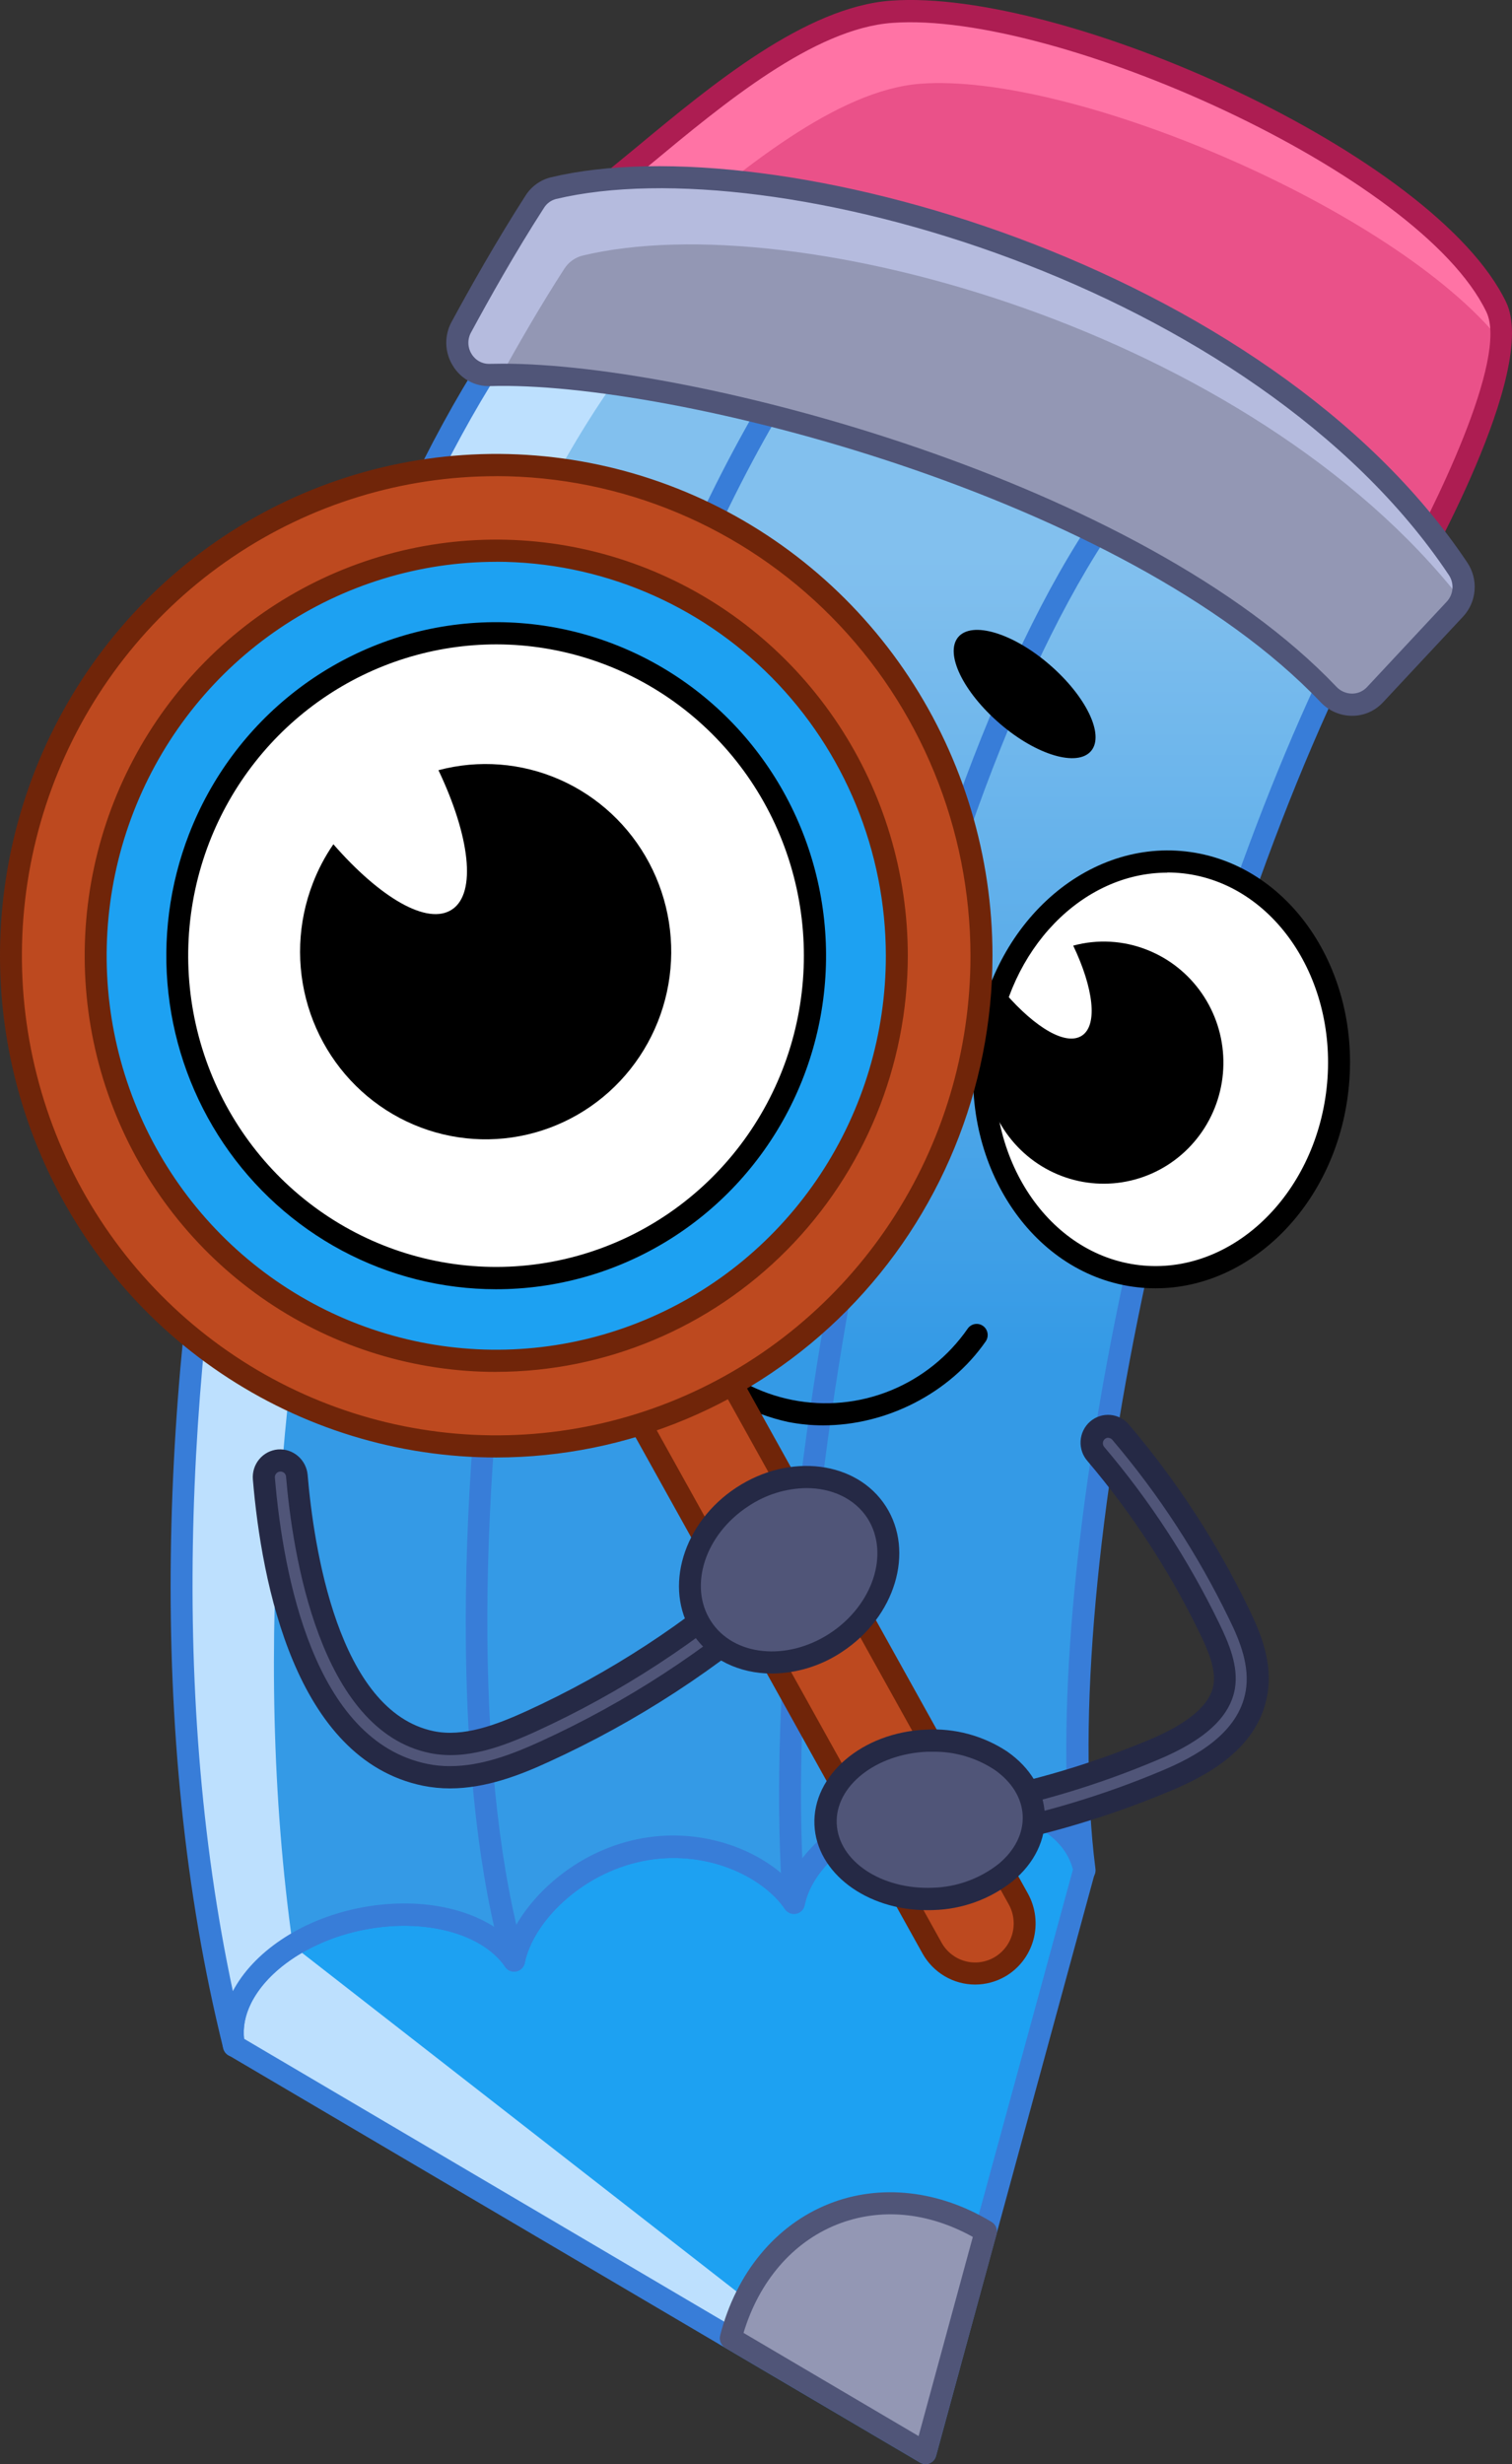 <svg width="135" height="220" viewBox="0 0 135 220" fill="none" xmlns="http://www.w3.org/2000/svg">
<rect x="0" y="0" width="135" height="220" fill="#333333" stroke="none"/>
<g id="Creative Thinking" clip-path="url(#clip0_1384_2432)">
<g id="Layer 2">
<g id="&#195;&#145;&#195;&#171;&#195;&#174;&#195;&#169; 1">
<path id="Vector" d="M96.816 166.911L82.623 219.011L20.903 182.648C20.249 179.402 22.398 176.01 26.116 173.705C27.973 172.581 30.006 171.788 32.128 171.36C38.063 170.142 43.601 171.742 45.881 175.036C46.694 171.096 51.162 166.431 57.092 165.198C63.022 163.964 68.565 166.568 70.845 169.863C71.658 165.922 76.126 162.251 82.066 161.018C89.25 159.53 95.848 162.168 96.816 166.911Z" fill="#1DA1F2"/>
<path id="Vector_2" d="M72.394 209.76L69.078 211.028L20.903 182.638C20.249 179.393 22.398 176.001 26.116 173.695L72.394 209.76Z" fill="#BDE0FE"/>
<path id="Vector_3" d="M82.627 219.999C82.458 219.997 82.291 219.952 82.143 219.867L20.409 183.504C20.286 183.437 20.179 183.343 20.096 183.23C20.012 183.116 19.954 182.986 19.925 182.848C19.203 179.295 21.377 175.467 25.588 172.858C27.552 171.669 29.704 170.831 31.949 170.381C37.366 169.265 42.541 170.347 45.503 173.078C47.12 169.329 51.395 165.364 56.918 164.214C62.441 163.064 67.621 165.046 70.472 167.88C72.142 164.199 76.475 161.155 81.877 160.048C89.569 158.458 96.695 161.458 97.765 166.735C97.802 166.887 97.802 167.047 97.765 167.2L83.571 219.285C83.532 219.431 83.459 219.566 83.359 219.679C83.259 219.792 83.135 219.88 82.995 219.936C82.879 219.983 82.753 220.005 82.627 219.999ZM21.784 182.026L81.998 217.503L95.799 166.911C94.783 162.848 88.795 160.646 82.284 161.992C76.877 163.112 72.602 166.431 71.828 170.068C71.794 170.262 71.704 170.441 71.568 170.582C71.432 170.723 71.257 170.819 71.066 170.858C70.876 170.898 70.678 170.878 70.498 170.801C70.319 170.725 70.166 170.595 70.061 170.43C68.037 167.493 62.882 165.017 57.31 166.172C51.738 167.327 47.595 171.683 46.859 175.232C46.825 175.425 46.735 175.603 46.6 175.744C46.465 175.884 46.291 175.98 46.101 176.02C45.911 176.059 45.714 176.04 45.535 175.965C45.356 175.89 45.203 175.763 45.097 175.599C42.996 172.559 37.748 171.218 32.341 172.329C30.333 172.737 28.408 173.486 26.649 174.547C23.323 176.598 21.512 179.427 21.784 182.026Z" fill="#387DD8"/>
<path id="Vector_4" d="M88.006 199.246L82.627 219.011L65.239 208.766C66.537 203.681 69.727 199.535 74.359 197.699C78.828 195.923 83.746 196.647 88.006 199.246Z" fill="#9397B4"/>
<path id="Vector_5" d="M82.628 220C82.458 219.997 82.291 219.952 82.144 219.867L64.76 209.623C64.573 209.516 64.426 209.349 64.343 209.149C64.26 208.949 64.245 208.726 64.3 208.516C65.724 202.936 69.267 198.653 74.016 196.769C78.576 194.953 83.867 195.545 88.538 198.389C88.723 198.5 88.866 198.67 88.945 198.872C89.024 199.074 89.034 199.297 88.974 199.505L83.572 219.285C83.531 219.431 83.457 219.566 83.358 219.679C83.258 219.793 83.134 219.882 82.996 219.941C82.878 219.984 82.753 220.004 82.628 220ZM66.387 208.291L82.018 217.503L86.858 199.721C82.845 197.488 78.556 197.092 74.718 198.619C70.768 200.195 67.771 203.69 66.387 208.291Z" fill="#505578"/>
<path id="Vector_6" d="M52.886 17.621C59.735 12.369 70.433 1.728 79.621 1.052C94.347 -0.034 127.41 14.567 133.606 27.411C136.389 33.191 125.081 52.751 125.081 52.751L52.886 17.621Z" fill="#EA5189"/>
<path id="Vector_7" d="M134.008 30.455C124.418 18.565 95.683 6.47 82.211 7.474C74.655 8.032 66.082 15.305 59.459 20.817L52.891 17.621C59.74 12.368 70.433 1.727 79.621 1.052C94.347 -0.03 127.41 14.561 133.606 27.41C133.998 28.373 134.136 29.422 134.008 30.455Z" fill="#FF73A5"/>
<path id="Vector_8" d="M125.072 53.744C124.924 53.745 124.778 53.711 124.646 53.646L52.46 18.502C52.306 18.431 52.173 18.32 52.074 18.181C51.976 18.041 51.915 17.878 51.899 17.708C51.882 17.537 51.91 17.366 51.98 17.209C52.049 17.053 52.158 16.918 52.295 16.818C53.665 15.766 55.2 14.478 56.86 13.118C63.565 7.552 71.91 0.621 79.549 0.058C94.957 -1.067 128.126 13.764 134.477 26.98C137.406 33.064 127.105 51.209 125.919 53.26C125.832 53.409 125.709 53.532 125.56 53.617C125.411 53.703 125.243 53.746 125.072 53.744ZM54.745 17.41L124.679 51.458C127.971 45.585 134.71 31.992 132.71 27.846C126.751 15.462 94.226 0.979 79.694 2.041C72.675 2.53 64.596 9.265 58.104 14.655C56.928 15.629 55.8 16.564 54.745 17.41Z" fill="#AD1D52"/>
<path id="Vector_9" d="M96.816 166.911C95.848 162.153 89.254 159.515 82.09 160.993C76.15 162.227 71.682 165.888 70.869 169.838C68.589 166.544 63.056 163.94 57.117 165.173C51.177 166.407 46.718 171.047 45.905 175.012C43.625 171.713 38.087 170.117 32.153 171.336C24.974 172.804 19.949 177.89 20.907 182.633C6.937 126.426 26.649 56.72 45.702 29.691L59.484 23.357L100.088 34.263C100.088 34.263 117.631 44.131 120.647 56.72C105.108 87.616 93.306 139.3 96.816 166.911Z" fill="url(#paint0_linear_1384_2432)"/>
<path id="Vector_10" d="M111.488 42.765C109.552 41.473 108.298 40.758 108.298 40.758L67.694 29.858L54.735 34.263C37.4 58.849 18.686 120.739 26.14 173.695C22.403 175.991 20.254 179.393 20.912 182.648C6.937 126.426 26.649 56.72 45.702 29.691L59.489 23.357L100.088 34.263C104.179 36.674 108.002 39.525 111.488 42.765Z" fill="#BDE0FE"/>
<path id="Vector_11" d="M45.9 176.02C45.687 176.023 45.478 175.953 45.307 175.823C45.136 175.693 45.013 175.509 44.956 175.301C36.306 145.007 44.458 76.324 67.573 36.466C67.701 36.239 67.913 36.072 68.163 36.004C68.413 35.935 68.679 35.969 68.904 36.099C69.129 36.229 69.293 36.443 69.361 36.696C69.429 36.948 69.395 37.218 69.267 37.445C46.389 76.897 38.286 144.802 46.844 174.723C46.883 174.849 46.896 174.981 46.882 175.112C46.869 175.243 46.83 175.369 46.767 175.485C46.704 175.6 46.619 175.701 46.517 175.782C46.414 175.863 46.297 175.923 46.172 175.957C46.084 175.99 45.993 176.011 45.9 176.02Z" fill="#387DD8"/>
<path id="Vector_12" d="M70.864 170.827C70.617 170.827 70.379 170.732 70.2 170.561C70.02 170.39 69.911 170.156 69.896 169.906C67.408 136.935 78.968 74.777 97.058 47.048C97.201 46.828 97.425 46.675 97.679 46.623C97.934 46.57 98.199 46.622 98.416 46.766C98.633 46.911 98.784 47.137 98.836 47.395C98.888 47.652 98.837 47.92 98.694 48.139C80.812 75.55 69.388 137.097 71.852 169.764C71.863 169.895 71.849 170.026 71.809 170.15C71.769 170.274 71.705 170.39 71.621 170.489C71.537 170.588 71.433 170.668 71.318 170.726C71.202 170.785 71.076 170.819 70.947 170.827H70.864Z" fill="#387DD8"/>
<path id="Vector_13" d="M20.903 183.641C20.681 183.648 20.463 183.577 20.287 183.44C20.111 183.304 19.986 183.111 19.934 182.892C5.949 126.529 25.816 56.191 44.903 29.114C45.004 28.973 45.139 28.86 45.295 28.786L59.082 22.452C59.288 22.357 59.521 22.337 59.74 22.398L100.34 33.284C100.42 33.303 100.497 33.334 100.567 33.377C101.298 33.788 118.522 43.632 121.601 56.49C121.656 56.721 121.628 56.963 121.523 57.175C105.505 88.991 94.415 140.239 97.803 166.818C97.846 167.078 97.786 167.344 97.635 167.558C97.483 167.773 97.254 167.917 96.997 167.961C96.741 168.004 96.477 167.943 96.265 167.79C96.053 167.637 95.91 167.406 95.867 167.146C95.02 162.941 88.93 160.631 82.313 162.002C76.906 163.122 72.631 166.441 71.857 170.078C71.823 170.272 71.733 170.451 71.597 170.592C71.461 170.733 71.286 170.829 71.096 170.868C70.905 170.908 70.707 170.888 70.527 170.811C70.348 170.735 70.195 170.605 70.09 170.44C68.066 167.503 62.911 165.027 57.339 166.182C51.767 167.337 47.595 171.683 46.859 175.232C46.825 175.425 46.735 175.603 46.6 175.744C46.465 175.884 46.291 175.98 46.101 176.02C45.911 176.059 45.714 176.041 45.535 175.966C45.356 175.891 45.203 175.763 45.097 175.599C42.996 172.56 37.748 171.218 32.341 172.33C25.714 173.705 21.014 178.247 21.866 182.457C21.893 182.582 21.895 182.712 21.873 182.839C21.85 182.965 21.803 183.086 21.734 183.194C21.666 183.303 21.576 183.396 21.472 183.469C21.367 183.543 21.25 183.594 21.125 183.622C21.052 183.635 20.977 183.642 20.903 183.641ZM46.351 30.484C28.043 56.671 9.106 122.995 20.791 177.777C22.597 174.351 26.745 171.458 31.925 170.381C37.342 169.265 42.517 170.347 45.479 173.078C47.096 169.329 51.37 165.364 56.894 164.214C62.417 163.064 67.597 165.046 70.448 167.88C72.118 164.199 76.451 161.155 81.853 160.049C87.255 158.942 92.464 160.098 95.407 162.755C93.568 135.041 104.338 87.117 119.611 56.612C116.615 45.242 101.134 35.991 99.72 35.164L59.576 24.395L46.351 30.484Z" fill="#387DD8"/>
<path id="Vector_14" d="M52.077 105.262C62.228 105.262 70.458 96.941 70.458 86.676C70.458 76.412 62.228 68.091 52.077 68.091C41.926 68.091 33.697 76.412 33.697 86.676C33.697 96.941 41.926 105.262 52.077 105.262Z" fill="white"/>
<path id="Vector_15" d="M52.048 106.26C47.912 106.254 43.886 104.91 40.56 102.424C37.235 99.937 34.784 96.439 33.567 92.442C32.35 88.445 32.43 84.159 33.797 80.211C35.163 76.264 37.744 72.863 41.161 70.506C44.578 68.149 48.652 66.961 52.785 67.115C56.918 67.269 60.894 68.757 64.131 71.361C67.367 73.966 69.693 77.55 70.769 81.588C71.845 85.626 71.614 89.907 70.109 93.802C68.702 97.485 66.222 100.648 62.996 102.873C59.771 105.098 55.953 106.279 52.048 106.26ZM52.048 69.059C47.699 69.05 43.503 70.683 40.282 73.638C37.061 76.592 35.047 80.657 34.634 85.034C34.221 89.412 35.439 93.788 38.05 97.306C40.661 100.823 44.476 103.228 48.749 104.05C53.021 104.871 57.443 104.051 61.149 101.749C64.855 99.446 67.577 95.828 68.782 91.603C69.988 87.377 69.59 82.849 67.667 78.905C65.744 74.96 62.434 71.884 58.385 70.278C56.372 69.483 54.229 69.074 52.068 69.074L52.048 69.059Z" fill="black"/>
<path id="Vector_16" d="M41.5 82.506C40.734 84.497 40.568 86.674 41.025 88.76C41.482 90.847 42.54 92.749 44.066 94.228C45.592 95.707 47.517 96.695 49.598 97.067C51.679 97.44 53.822 97.18 55.758 96.321C57.693 95.462 59.333 94.042 60.47 92.241C61.607 90.44 62.191 88.338 62.147 86.202C62.104 84.065 61.434 81.99 60.225 80.238C59.015 78.485 57.318 77.135 55.35 76.358C53.244 75.519 50.928 75.385 48.742 75.976C50.548 79.76 50.949 83.049 49.526 84.004C48.103 84.958 45.368 83.318 42.686 80.244C42.202 80.947 41.804 81.706 41.5 82.506Z" fill="black"/>
<path id="Vector_17" d="M119.438 97.253C120.569 87.052 114.448 77.985 105.766 77C97.083 76.015 89.127 83.486 87.996 93.687C86.864 103.887 92.985 112.955 101.668 113.939C110.35 114.924 118.306 107.453 119.438 97.253Z" fill="white"/>
<path id="Vector_18" d="M103.186 115.026C102.638 115.027 102.09 114.996 101.545 114.933C92.348 113.891 85.818 104.316 87.023 93.587C88.228 82.858 96.671 74.987 105.873 76.02C115.075 77.053 121.601 86.641 120.395 97.371C119.282 107.444 111.735 115.026 103.186 115.026ZM104.217 77.914C96.656 77.914 89.966 84.733 88.959 93.807C87.889 103.45 93.635 112.04 101.763 112.961C109.891 113.881 117.38 106.788 118.449 97.15C119.519 87.513 113.759 78.903 105.641 77.978C105.168 77.925 104.693 77.899 104.217 77.899V77.914Z" fill="black"/>
<path id="Vector_19" d="M88.587 90.949C87.818 92.941 87.651 95.117 88.106 97.205C88.561 99.292 89.618 101.196 91.143 102.676C92.668 104.156 94.593 105.146 96.674 105.52C98.755 105.894 100.9 105.635 102.836 104.777C104.772 103.918 106.412 102.499 107.551 100.698C108.689 98.896 109.273 96.794 109.23 94.657C109.187 92.52 108.518 90.444 107.307 88.692C106.097 86.939 104.4 85.589 102.431 84.811C100.326 83.972 98.01 83.838 95.823 84.43C97.629 88.213 98.036 91.502 96.613 92.457C95.189 93.411 92.45 91.772 89.773 88.698C89.288 89.397 88.89 90.153 88.587 90.949Z" fill="black"/>
<path id="Vector_20" d="M73.507 127.263C72.453 127.265 71.401 127.163 70.366 126.959C67.076 126.245 64.051 124.609 61.636 122.24C59.221 119.87 57.514 116.861 56.71 113.558C56.681 113.431 56.676 113.299 56.697 113.171C56.718 113.042 56.764 112.919 56.833 112.808C56.901 112.697 56.99 112.601 57.094 112.525C57.199 112.45 57.318 112.395 57.443 112.366C57.569 112.336 57.699 112.332 57.826 112.353C57.953 112.374 58.075 112.421 58.184 112.49C58.294 112.559 58.389 112.648 58.464 112.754C58.539 112.86 58.593 112.98 58.622 113.107C59.288 116.061 60.788 118.757 62.939 120.867C65.09 122.976 67.799 124.41 70.74 124.994C73.68 125.578 76.725 125.287 79.505 124.156C82.285 123.026 84.682 121.104 86.403 118.624C86.553 118.409 86.782 118.263 87.038 118.219C87.295 118.174 87.558 118.234 87.771 118.386C87.983 118.538 88.127 118.769 88.171 119.028C88.216 119.288 88.156 119.554 88.006 119.769C84.772 124.424 79.118 127.263 73.507 127.263Z" fill="black"/>
<path id="Vector_21" d="M63.337 115.766C63.089 115.767 62.85 115.673 62.669 115.501C61.431 114.349 59.82 113.693 58.138 113.656C56.453 113.622 54.814 114.22 53.539 115.335C53.442 115.42 53.328 115.485 53.206 115.526C53.084 115.567 52.954 115.583 52.826 115.573C52.697 115.564 52.572 115.529 52.457 115.47C52.342 115.412 52.239 115.331 52.155 115.232C52.07 115.133 52.006 115.019 51.966 114.895C51.925 114.771 51.909 114.641 51.919 114.511C51.928 114.381 51.963 114.254 52.021 114.138C52.079 114.021 52.159 113.917 52.256 113.832C53.898 112.401 56.003 111.631 58.17 111.669C60.338 111.708 62.415 112.553 64.005 114.043C64.158 114.175 64.267 114.352 64.316 114.55C64.365 114.747 64.352 114.955 64.278 115.145C64.204 115.334 64.074 115.496 63.906 115.607C63.737 115.719 63.538 115.774 63.337 115.766Z" fill="black"/>
<path id="Vector_22" d="M55.277 58.785C55.824 60.616 59.6 61.081 63.705 59.823C67.81 58.565 70.695 56.059 70.148 54.228C69.601 52.398 65.825 51.933 61.72 53.191C57.615 54.449 54.725 56.955 55.277 58.785Z" fill="black"/>
<path id="Vector_23" d="M85.551 56.887C84.332 58.355 85.997 61.782 89.269 64.606C92.541 67.43 96.191 68.497 97.416 67.053C98.641 65.609 96.971 62.158 93.698 59.334C90.426 56.51 86.776 55.428 85.551 56.887Z" fill="black"/>
<path id="Vector_24" d="M43.751 33.48C60.423 32.966 101.032 43.514 118.599 62.007C118.868 62.292 119.19 62.52 119.548 62.675C119.906 62.83 120.292 62.91 120.681 62.91C121.07 62.91 121.456 62.83 121.814 62.675C122.172 62.52 122.494 62.292 122.763 62.007L129.874 54.381C130.32 53.902 130.591 53.283 130.643 52.628C130.695 51.972 130.524 51.318 130.159 50.773C112.732 24.665 69.388 12.016 49.41 16.789C48.717 16.961 48.116 17.395 47.73 18.003C45.223 21.919 42.889 26.069 41.176 29.202C40.931 29.647 40.807 30.149 40.816 30.658C40.826 31.167 40.969 31.665 41.231 32.1C41.492 32.535 41.864 32.892 42.306 33.134C42.749 33.377 43.248 33.496 43.751 33.48Z" fill="#9397B4"/>
<path id="Vector_25" d="M130.445 53.534C111.745 29.642 71.16 18.238 52.043 22.814C51.35 22.979 50.748 23.414 50.368 24.023C48.297 27.229 46.341 30.626 44.773 33.465C44.419 33.465 44.085 33.465 43.751 33.465C43.251 33.477 42.756 33.355 42.316 33.112C41.877 32.869 41.509 32.513 41.249 32.08C40.989 31.648 40.846 31.153 40.835 30.647C40.824 30.141 40.945 29.641 41.185 29.197C42.885 26.069 45.232 21.899 47.745 17.998C48.126 17.388 48.73 16.954 49.425 16.789C69.402 12.011 112.761 24.659 130.179 50.763C130.446 51.167 130.61 51.631 130.657 52.114C130.703 52.598 130.63 53.086 130.445 53.534Z" fill="#B5BBDE"/>
<path id="Vector_26" d="M120.72 63.91C120.194 63.909 119.674 63.801 119.19 63.591C118.707 63.382 118.271 63.076 117.907 62.691C100.427 44.312 59.992 33.979 43.785 34.473C43.114 34.5 42.447 34.344 41.856 34.021C41.265 33.698 40.771 33.22 40.425 32.638C40.063 32.054 39.864 31.382 39.846 30.693C39.83 30.004 39.996 29.323 40.329 28.722C41.902 25.814 44.322 21.507 46.922 17.464C47.443 16.643 48.258 16.057 49.197 15.829C69.165 11.057 113.284 23.661 131.006 50.224C131.499 50.955 131.729 51.833 131.658 52.714C131.588 53.595 131.221 54.425 130.619 55.065L123.489 62.701C123.136 63.082 122.711 63.386 122.238 63.594C121.765 63.802 121.255 63.91 120.739 63.91H120.72ZM44.903 32.471C62.117 32.471 101.879 42.97 119.321 61.316C119.502 61.51 119.72 61.664 119.963 61.769C120.205 61.874 120.466 61.928 120.729 61.928C120.979 61.927 121.226 61.874 121.455 61.773C121.684 61.672 121.89 61.525 122.061 61.34L129.177 53.715C129.47 53.399 129.649 52.992 129.682 52.56C129.716 52.129 129.602 51.698 129.36 51.34C112.089 25.452 69.093 13.127 49.647 17.767C49.202 17.881 48.818 18.163 48.572 18.555C45.987 22.554 43.606 26.818 42.052 29.691C41.892 29.984 41.812 30.315 41.82 30.65C41.828 30.984 41.925 31.311 42.1 31.595C42.267 31.877 42.506 32.108 42.791 32.264C43.076 32.421 43.398 32.498 43.722 32.486C44.105 32.476 44.497 32.471 44.903 32.471Z" fill="#505578"/>
<path id="Vector_27" d="M87.071 176.211C86.284 176.215 85.51 176.006 84.829 175.606C84.148 175.206 83.585 174.629 83.199 173.935L57.368 127.474C56.827 126.444 56.706 125.24 57.031 124.121C57.355 123.002 58.099 122.055 59.105 121.483C60.11 120.911 61.297 120.76 62.411 121.06C63.526 121.361 64.48 122.091 65.07 123.093L90.9 169.554C91.279 170.233 91.475 171.001 91.47 171.78C91.464 172.56 91.256 173.324 90.868 173.998C90.479 174.671 89.922 175.23 89.254 175.618C88.585 176.006 87.828 176.211 87.057 176.211H87.071Z" fill="#BD491F"/>
<path id="Vector_28" d="M87.071 177.19C86.112 177.19 85.171 176.932 84.343 176.442C83.516 175.953 82.832 175.25 82.361 174.405L56.531 127.944C56.183 127.319 55.961 126.631 55.877 125.919C55.792 125.208 55.847 124.486 56.038 123.796C56.23 123.106 56.553 122.46 56.991 121.897C57.429 121.333 57.973 120.862 58.59 120.511C59.208 120.16 59.889 119.935 60.593 119.849C61.296 119.764 62.01 119.82 62.692 120.013C63.375 120.206 64.013 120.534 64.571 120.977C65.128 121.419 65.594 121.969 65.941 122.594L91.772 169.055C92.473 170.317 92.65 171.809 92.265 173.203C91.879 174.597 90.962 175.779 89.714 176.49C88.906 176.946 87.997 177.187 87.071 177.19ZM61.231 121.815C60.632 121.817 60.044 121.976 59.525 122.278C59.005 122.58 58.573 123.014 58.271 123.537C57.969 124.059 57.807 124.653 57.801 125.259C57.796 125.864 57.947 126.461 58.239 126.989L84.07 173.45C84.519 174.254 85.266 174.844 86.146 175.091C87.025 175.338 87.966 175.221 88.761 174.767C89.555 174.313 90.139 173.558 90.383 172.668C90.627 171.779 90.512 170.828 90.063 170.024L64.232 123.568C63.931 123.033 63.494 122.589 62.966 122.281C62.439 121.973 61.84 121.812 61.231 121.815Z" fill="#702509"/>
<path id="Vector_29" d="M44.308 49.162C37.233 49.162 30.318 51.283 24.436 55.257C18.554 59.231 13.969 64.88 11.262 71.489C8.555 78.098 7.846 85.37 9.226 92.385C10.607 99.401 14.013 105.846 19.016 110.904C24.018 115.962 30.391 119.406 37.33 120.802C44.268 122.197 51.46 121.481 57.996 118.744C64.532 116.006 70.118 111.371 74.048 105.423C77.979 99.475 80.076 92.483 80.076 85.329C80.062 75.742 76.289 66.551 69.585 59.771C62.88 52.991 53.79 49.176 44.308 49.162Z" fill="#1DA1F2"/>
<path id="Vector_30" d="M44.308 129.138C35.739 129.138 27.362 126.568 20.238 121.755C13.113 116.941 7.56 110.099 4.281 102.094C1.001 94.089 0.143 85.281 1.815 76.783C3.487 68.285 7.613 60.479 13.672 54.353C19.731 48.226 27.451 44.054 35.855 42.363C44.26 40.673 52.971 41.541 60.888 44.856C68.804 48.172 75.571 53.787 80.331 60.991C85.092 68.195 87.633 76.665 87.633 85.33C87.62 96.944 83.051 108.08 74.929 116.292C66.807 124.505 55.794 129.125 44.308 129.138ZM44.308 49.162C37.233 49.162 30.318 51.283 24.436 55.258C18.554 59.232 13.969 64.88 11.262 71.489C8.555 78.098 7.846 85.37 9.226 92.385C10.607 99.401 14.013 105.846 19.015 110.904C24.018 115.962 30.391 119.407 37.33 120.802C44.268 122.198 51.46 121.481 57.996 118.744C64.532 116.007 70.118 111.371 74.048 105.423C77.979 99.475 80.076 92.483 80.076 85.33C80.062 75.742 76.289 66.551 69.584 59.771C62.88 52.992 53.79 49.176 44.308 49.162Z" fill="#BD491F"/>
<path id="Vector_31" d="M44.308 130.132C35.544 130.132 26.978 127.504 19.692 122.581C12.405 117.659 6.726 110.661 3.373 102.475C0.019 94.288 -0.858 85.28 0.851 76.59C2.561 67.899 6.781 59.916 12.977 53.651C19.174 47.385 27.069 43.118 35.664 41.389C44.259 39.66 53.167 40.548 61.264 43.939C69.36 47.33 76.28 53.072 81.148 60.44C86.017 67.807 88.616 76.469 88.616 85.33C88.603 97.208 83.93 108.596 75.624 116.995C67.317 125.395 56.055 130.119 44.308 130.132ZM44.308 42.516C35.932 42.515 27.744 45.025 20.779 49.73C13.814 54.435 8.386 61.122 5.18 68.947C1.974 76.771 1.135 85.381 2.769 93.687C4.403 101.994 8.436 109.624 14.359 115.613C20.282 121.602 27.828 125.68 36.043 127.332C44.258 128.984 52.773 128.136 60.511 124.894C68.249 121.653 74.863 116.163 79.515 109.121C84.168 102.079 86.651 93.799 86.65 85.33C86.637 73.978 82.172 63.096 74.234 55.068C66.297 47.041 55.534 42.525 44.308 42.511V42.516ZM44.308 122.491C37.04 122.491 29.936 120.312 23.893 116.229C17.85 112.146 13.14 106.343 10.358 99.554C7.577 92.765 6.85 85.294 8.267 78.086C9.685 70.879 13.185 64.258 18.324 59.062C23.463 53.865 30.011 50.327 37.139 48.893C44.267 47.459 51.656 48.195 58.37 51.007C65.085 53.819 70.824 58.582 74.861 64.692C78.899 70.802 81.054 77.986 81.054 85.335C81.041 95.185 77.166 104.628 70.277 111.592C63.388 118.557 54.049 122.475 44.308 122.486V122.491ZM44.308 50.161C37.428 50.161 30.702 52.224 24.982 56.089C19.261 59.954 14.803 65.447 12.17 71.875C9.537 78.302 8.848 85.374 10.19 92.197C11.533 99.02 14.845 105.287 19.71 110.207C24.575 115.126 30.774 118.476 37.521 119.833C44.269 121.19 51.264 120.494 57.62 117.831C63.976 115.169 69.409 110.661 73.231 104.876C77.054 99.092 79.094 92.292 79.094 85.335C79.084 76.009 75.415 67.068 68.894 60.473C62.373 53.878 53.531 50.168 44.308 50.156V50.161Z" fill="#702509"/>
<path id="Vector_32" d="M44.308 114.116C60.031 114.116 72.776 101.228 72.776 85.33C72.776 69.432 60.031 56.544 44.308 56.544C28.585 56.544 15.839 69.432 15.839 85.33C15.839 101.228 28.585 114.116 44.308 114.116Z" fill="white"/>
<path id="Vector_33" d="M44.274 115.109C39.482 115.106 34.764 113.92 30.528 111.654C26.292 109.389 22.668 106.113 19.968 102.11C17.268 98.107 15.575 93.498 15.037 88.684C14.498 83.869 15.129 78.995 16.875 74.483C18.827 69.436 22.104 65.023 26.353 61.72C30.602 58.417 35.662 56.349 40.987 55.739C46.312 55.129 51.701 56 56.574 58.258C61.446 60.515 65.616 64.075 68.635 68.552C71.655 73.029 73.409 78.254 73.709 83.665C74.008 89.076 72.842 94.467 70.335 99.257C67.829 104.047 64.078 108.054 59.485 110.848C54.892 113.641 49.633 115.115 44.274 115.109ZM44.342 57.532C38.802 57.528 33.39 59.213 28.812 62.368C24.235 65.523 20.706 70.001 18.685 75.217C16.55 80.746 16.222 86.822 17.749 92.553C19.276 98.285 22.578 103.372 27.171 107.069C31.763 110.765 37.406 112.878 43.273 113.098C49.139 113.318 54.921 111.632 59.771 108.289C64.622 104.945 68.286 100.119 70.228 94.518C72.17 88.916 72.287 82.833 70.562 77.159C68.837 71.485 65.361 66.518 60.643 62.987C55.925 59.455 50.212 57.544 44.342 57.532Z" fill="black"/>
<path id="Vector_34" d="M27.931 78.864C26.575 82.37 26.425 86.235 27.507 89.838C28.588 93.44 30.839 96.569 33.894 98.72C36.95 100.871 40.633 101.919 44.35 101.695C48.066 101.47 51.6 99.987 54.381 97.483C57.161 94.98 59.027 91.602 59.677 87.895C60.328 84.188 59.724 80.368 57.964 77.05C56.204 73.733 53.391 71.111 49.977 69.608C46.563 68.105 42.748 67.808 39.148 68.766C41.941 74.64 42.57 79.725 40.367 81.198C38.165 82.672 33.919 80.141 29.766 75.379C29.019 76.462 28.403 77.632 27.931 78.864Z" fill="black"/>
<path id="Vector_35" d="M87.308 163.974C86.923 164.01 86.54 163.889 86.243 163.639C85.945 163.389 85.758 163.029 85.723 162.64C85.688 162.251 85.807 161.863 86.054 161.562C86.302 161.262 86.657 161.073 87.042 161.037C92.505 160.019 97.847 158.421 102.978 156.269C106.851 154.635 108.923 152.794 109.271 150.631C109.562 148.908 108.744 147.023 107.95 145.398C105.237 139.809 101.834 134.591 97.823 129.867C97.566 129.567 97.438 129.177 97.466 128.781C97.494 128.385 97.676 128.017 97.973 127.757C98.269 127.498 98.656 127.368 99.047 127.396C99.438 127.425 99.802 127.609 100.059 127.909C104.233 132.82 107.773 138.248 110.593 144.062C111.663 146.265 112.592 148.639 112.171 151.115C111.44 155.442 107.209 157.689 104.087 159.001C98.771 161.241 93.236 162.908 87.575 163.974C87.486 163.981 87.397 163.981 87.308 163.974Z" fill="#505578"/>
<path id="Vector_36" d="M87.308 164.953C86.694 164.956 86.102 164.726 85.647 164.309C85.192 163.891 84.909 163.316 84.853 162.698C84.797 162.079 84.973 161.462 85.345 160.968C85.717 160.474 86.259 160.139 86.863 160.029C92.266 159.029 97.549 157.454 102.625 155.33C106.12 153.862 108.046 152.217 108.347 150.435C108.589 149.006 107.838 147.293 107.112 145.805C104.436 140.292 101.081 135.145 97.126 130.484C96.903 130.239 96.731 129.951 96.62 129.638C96.509 129.324 96.462 128.991 96.481 128.658C96.501 128.326 96.586 128 96.733 127.702C96.879 127.403 97.083 127.138 97.333 126.921C97.583 126.704 97.874 126.54 98.188 126.439C98.502 126.338 98.833 126.302 99.161 126.333C99.489 126.364 99.807 126.462 100.097 126.62C100.387 126.778 100.642 126.994 100.848 127.254C105.068 132.231 108.646 137.73 111.498 143.617C112.64 145.967 113.633 148.512 113.163 151.277C112.35 156.089 107.838 158.507 104.488 159.907C99.102 162.168 93.494 163.847 87.759 164.914C87.61 164.942 87.46 164.955 87.308 164.953ZM98.96 128.365C98.843 128.365 98.729 128.409 98.641 128.487C98.592 128.529 98.552 128.581 98.522 128.639C98.493 128.697 98.476 128.76 98.471 128.825C98.463 128.956 98.505 129.086 98.588 129.187C102.654 133.972 106.103 139.26 108.85 144.924C109.712 146.696 110.598 148.752 110.259 150.768C109.828 153.289 107.572 155.379 103.356 157.132C98.163 159.331 92.755 160.968 87.221 162.017C87.158 162.028 87.097 162.052 87.043 162.087C86.988 162.123 86.942 162.169 86.905 162.222C86.83 162.33 86.801 162.464 86.824 162.594C86.848 162.724 86.921 162.839 87.028 162.914C87.135 162.99 87.267 163.019 87.396 162.995C92.996 161.954 98.471 160.313 103.728 158.101C106.633 156.882 110.573 154.811 111.227 150.969C111.595 148.771 110.743 146.564 109.731 144.523C106.947 138.783 103.453 133.424 99.333 128.575C99.29 128.517 99.233 128.468 99.169 128.435C99.104 128.401 99.033 128.382 98.96 128.38V128.365Z" fill="#252945"/>
<path id="Vector_37" d="M40.179 158.683C39.434 158.685 38.691 158.611 37.962 158.463C27.186 156.245 24.315 140.939 23.565 132.031C23.532 131.638 23.654 131.247 23.906 130.945C24.157 130.643 24.517 130.454 24.906 130.42C25.295 130.387 25.681 130.511 25.98 130.765C26.279 131.019 26.465 131.383 26.498 131.776C27.05 138.296 29.321 153.666 38.547 155.565C41.447 156.142 44.535 155.002 47.44 153.695C54.923 150.277 61.862 145.752 68.028 140.269C68.173 140.14 68.342 140.042 68.525 139.979C68.707 139.917 68.901 139.891 69.093 139.904C69.286 139.917 69.474 139.968 69.647 140.055C69.82 140.141 69.975 140.261 70.102 140.408C70.229 140.555 70.326 140.726 70.388 140.911C70.45 141.096 70.475 141.291 70.463 141.486C70.45 141.681 70.399 141.871 70.314 142.046C70.228 142.221 70.109 142.377 69.964 142.506C63.578 148.185 56.392 152.87 48.64 156.407C46.08 157.562 43.151 158.683 40.179 158.683Z" fill="#505578"/>
<path id="Vector_38" d="M40.179 159.677C39.366 159.678 38.555 159.598 37.758 159.437C26.353 157.087 23.352 141.297 22.578 132.095C22.523 131.439 22.727 130.788 23.147 130.285C23.566 129.782 24.166 129.468 24.814 129.412C25.46 129.363 26.099 129.572 26.595 129.994C27.091 130.415 27.404 131.017 27.467 131.669C27.994 137.968 30.153 152.8 38.731 154.567C41.365 155.11 44.274 154.023 47.019 152.77C54.409 149.394 61.262 144.923 67.35 139.505C67.591 139.285 67.873 139.115 68.18 139.006C68.486 138.897 68.811 138.85 69.135 138.869C69.46 138.888 69.778 138.971 70.07 139.115C70.362 139.259 70.623 139.46 70.838 139.707C71.052 139.953 71.217 140.24 71.321 140.552C71.425 140.863 71.467 141.192 71.444 141.52C71.421 141.848 71.334 142.168 71.188 142.461C71.042 142.755 70.84 143.016 70.593 143.23C64.135 148.975 56.867 153.714 49.028 157.293C46.472 158.473 43.398 159.677 40.179 159.677ZM25.027 131.39H24.988C24.925 131.396 24.863 131.414 24.806 131.445C24.75 131.475 24.7 131.516 24.659 131.566C24.617 131.615 24.585 131.673 24.565 131.735C24.545 131.797 24.537 131.863 24.543 131.928C25.274 140.577 28.009 155.423 38.16 157.489C38.824 157.626 39.501 157.693 40.179 157.689C43.039 157.689 45.862 156.578 48.248 155.487C55.909 151.99 63.013 147.359 69.325 141.747C69.375 141.705 69.416 141.652 69.445 141.593C69.474 141.534 69.491 141.47 69.495 141.404C69.499 141.338 69.49 141.272 69.469 141.21C69.447 141.148 69.413 141.091 69.369 141.042C69.326 140.993 69.275 140.952 69.217 140.923C69.159 140.894 69.096 140.877 69.032 140.873C68.967 140.868 68.903 140.877 68.841 140.899C68.78 140.921 68.724 140.954 68.676 140.998C62.443 146.546 55.428 151.126 47.861 154.586C44.816 155.976 41.568 157.175 38.373 156.52C28.493 154.483 26.111 138.585 25.54 131.845C25.536 131.78 25.519 131.716 25.49 131.658C25.461 131.599 25.42 131.547 25.371 131.505C25.322 131.462 25.265 131.43 25.203 131.411C25.142 131.391 25.077 131.384 25.012 131.39H25.027Z" fill="#252945"/>
<path id="Vector_39" d="M66.319 133.627C70.637 130.798 76 131.424 78.305 135.017C80.609 138.61 78.978 143.827 74.659 146.647C70.341 149.466 64.978 148.854 62.674 145.257C60.37 141.659 61.962 136.466 66.319 133.627Z" fill="#505578"/>
<path id="Vector_40" d="M68.923 149.422C66.019 149.422 63.337 148.179 61.817 145.815C59.227 141.762 60.989 135.932 65.757 132.809C70.525 129.686 76.504 130.445 79.099 134.498C81.693 138.546 79.926 144.38 75.163 147.498C73.309 148.733 71.143 149.401 68.923 149.422ZM72.012 132.863C70.164 132.886 68.363 133.447 66.822 134.478C62.95 136.999 61.459 141.6 63.468 144.733C65.477 147.866 70.245 148.355 74.093 145.834C77.942 143.313 79.457 138.707 77.453 135.555C76.31 133.793 74.267 132.863 72.012 132.863Z" fill="#252945"/>
<path id="Vector_41" d="M83.292 169.535C88.431 169.316 92.465 165.976 92.302 162.076C92.139 158.176 87.841 155.192 82.702 155.412C77.562 155.632 73.528 158.971 73.692 162.871C73.855 166.771 78.153 169.755 83.292 169.535Z" fill="#505578"/>
<path id="Vector_42" d="M82.778 170.548C77.356 170.548 72.897 167.215 72.718 162.922C72.534 158.482 76.998 154.669 82.671 154.43C85.236 154.279 87.782 154.965 89.932 156.387C92.004 157.831 93.2 159.838 93.292 162.046C93.384 164.253 92.362 166.353 90.416 167.964C88.393 169.566 85.913 170.469 83.344 170.538C83.136 170.548 82.947 170.548 82.778 170.548ZM83.262 156.402H82.778C78.189 156.598 74.548 159.481 74.708 162.829C74.868 166.177 78.687 168.727 83.281 168.546C85.413 168.488 87.472 167.743 89.158 166.422C90.61 165.213 91.38 163.686 91.312 162.119C91.249 160.553 90.344 159.094 88.804 158.017C87.149 156.926 85.208 156.363 83.233 156.402H83.262Z" fill="#252945"/>
</g>
</g>
</g>
<defs>
<linearGradient id="paint0_linear_1384_2432" x1="68.42" y1="23.357" x2="68.42" y2="182.633" gradientUnits="userSpaceOnUse">
<stop offset="0.164" stop-color="#82C0EE"/>
<stop offset="0.615" stop-color="#349AE6"/>
</linearGradient>
<clipPath id="clip0_1384_2432">
<rect width="135" height="220" fill="white"/>
</clipPath>
</defs>
</svg>
